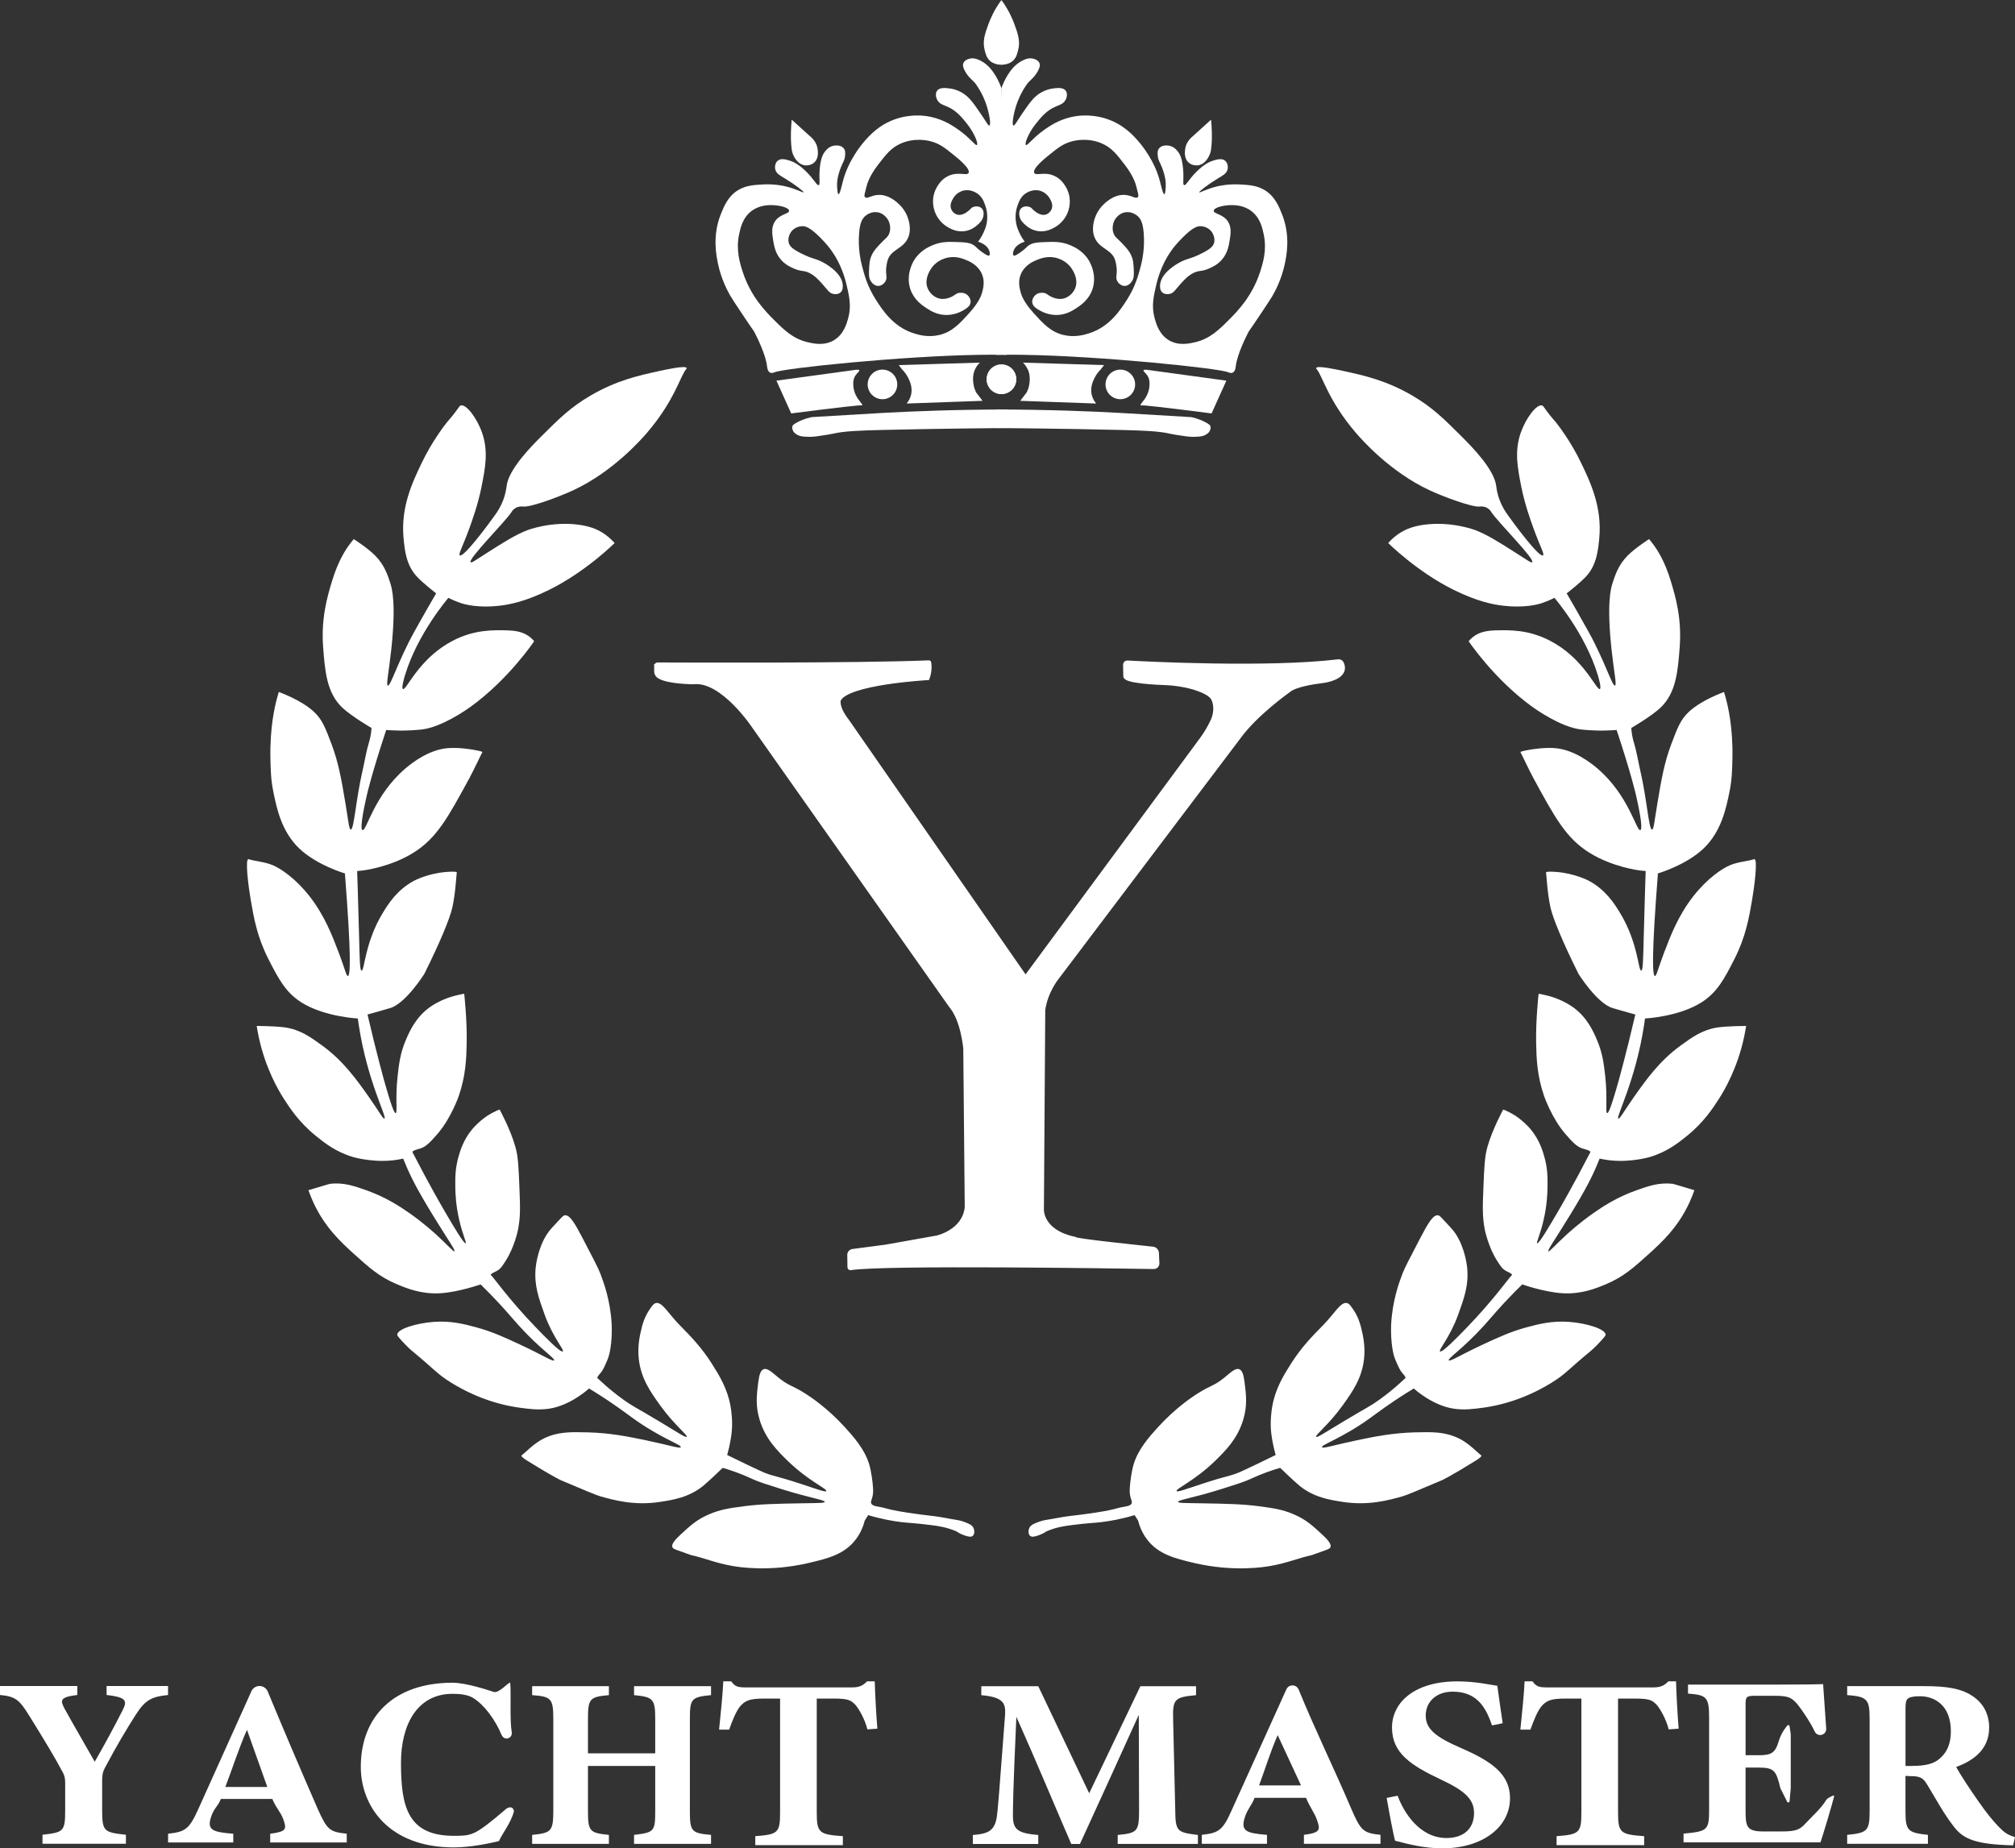 <?xml version="1.0" encoding="UTF-8"?>
<svg id="Layer_1" data-name="Layer 1" xmlns="http://www.w3.org/2000/svg" viewBox="0 0 521.57 478.47">
  <rect x="0" y="0" width="521.57" height="478.47" fill="#333333" stroke="none"/>
  <defs>
    <style>
      .cls-1 {
        stroke-width: 0px;
      }

      .cls-1, .cls-2 {
        fill: #fff;
      }

      .cls-2 {
        stroke: #fff;
        stroke-miterlimit: 10;
      }
    </style>
  </defs>
  <g>
    <g id="_Mirror_Repeat_" data-name=" Mirror Repeat ">
      <g>
        <circle class="cls-1" cx="228.42" cy="99.51" r="3.83"/>
        <path class="cls-1" d="m259.21,0c-1.79,2.44-2.8,4.7-3.38,6.3-.88,2.41-1.57,4.39-.94,6.72.23.85.45,1.98,1.45,2.81,1.54,1.28,3.63.85,4,.77"/>
        <path class="cls-1" d="m259.21,22.81c-.4-1.1-2.01-5.3-5.17-6.98-.62-.33-1.9-1.03-3.23-.6-.31.1-1.15.37-1.45,1.11-.17.41-.2,1.03.6,2.38.92,1.56,1.94,2.08,2.64,3.06,1.62,2.3,2.4,4.37,2.72,5.36.76,2.29,1.25,5.19.77,5.36-.3.1-.75-.89-2.3-3.15-1.88-2.74-2.86-4.14-4.51-5.19-.47-.3-1.77-1.07-3.57-1.28-1.04-.12-2.5-.28-3.15.6-.51.69-.32,1.77.09,2.47.57.98,1.57,1.24,2.47,1.62,2.45,1.03,3.89,2.84,5.28,4.6,1.8,2.27,2.89,5.06,2.47,5.36-.39.28-1.75-1.83-4.85-4-1.29-.9-3.61-2.49-6.89-3.23-4.4-1-8.06.09-9.28.51-4.38,1.49-6.89,4.36-8.26,5.96-.74.86-4.12,4.96-5.45,10.3-.21.83-.76,3.28-1.11,3.23-.03,0-.14-.04-.26-.85-.22-1.55-.03-2.77,0-2.98.09-.52.3-1.64.85-3.06.61-1.56,1-1.87,1.11-2.98.07-.65.14-1.44-.34-2.04-.69-.86-2.07-.82-2.89-.6-1.21.34-1.86,1.27-2.21,1.79-.24.36-.87,1.37-1.11,4.17-.23,2.73.17,4.01-.26,4.17-.48.18-1.13-1.41-3.23-3.49-2.05-2.03-3.51-2.6-4.17-2.81-.94-.3-2.35-.76-3.23,0-.63.54-.8,1.53-.6,2.3.28,1.03,1.2,1.5,2.38,2.21,2.71,1.63,5.04,3.45,4.94,3.66-.09.18-1.85-.87-4.6-1.53-.71-.17-3-.68-5.96-.51-2.24.13-4.26.24-6.21,1.36-2.78,1.59-3.87,4.34-4.68,6.38-2.2,5.53-1.17,10.65-.68,12.94.83,3.88,2.45,6.92,3.23,8.26.47.8,1.39,2.18,3.23,4.94,2.89,4.33,2.7,3.87,2.98,4.43.54,1.07,2.86,5.61,3.23,8.77.03.29.13,1.3.77,1.62.48.24,1.06-.03,1.19-.09,2.47-1.04,32.79-4.2,53.11-4.51,1.33-.02,3.81-.05,6.98,0l-1.38-69.02v-.02Zm-39.64,59.49c-.4,1.46-1.17,4.27-3.74,5.79-2.52,1.48-5.27.85-6.72.51-3.81-.88-6.15-3.17-8.77-5.79-2.3-2.3-6.05-6.15-8.09-12.43-.76-2.35-1.79-5.67-.94-9.7.36-1.71.93-4.39,3.32-6.13,2.08-1.51,4.39-1.46,5.28-1.45,1.85.04,4.28.62,4.34,1.45.06.85-2.48.82-3.74,2.89-.93,1.52-.63,3.29-.34,5.02.21,1.24.54,3.23,2.13,4.94,1.13,1.22,2.41,1.77,3.23,2.13,2.06.89,2.49.35,4.09,1.19,1.35.71,2.28,1.74,3.32,2.89,1.27,1.41,1.64,2.24,2.72,2.47.2.04,1.24.26,1.96-.43.63-.61.54-1.58.51-1.96-.28-3.22-4.63-5.54-5.28-5.87-1.97-1.02-2.45-.7-5.45-2.21-2.31-1.17-2.98-1.84-3.23-2.72-.43-1.53.63-2.91.68-2.98,1.05-1.32,2.66-1.36,2.89-1.36.56,0,1.77.12,4.51,2.89,1.16,1.17,2.57,2.62,4,5.02.57.97,2.02,3.56,2.89,7.32.68,2.93,1.26,5.45.43,8.51h0Zm36.51-16.17c-.18.13-.54.03-1.36-.51-1.22-.8-2-1.58-2.21-1.79-1.13-1.07-2.65-1.11-5.28-1.19-1.72-.05-3.64-.11-5.87.85-1.02.44-3.27,1.44-4.77,3.91-.3.49-2.2,3.76-.94,7.49.95,2.78,3.09,4.18,4.26,4.94.93.6,2.47,1.58,4.68,1.7.34.02,2.45.11,4.6-1.11.89-.51,1.92-1.09,2.04-2.13.12-1.02-.7-1.81-.77-1.87-.79-.74-1.82-.66-2.21-.6-.84.13-.98.56-1.96,1.02-.27.13-1.5.7-2.81.51-1.44-.21-2.74-1.3-3.32-2.64-.91-2.09.22-4.09.6-4.77,1.16-2.06,3.1-2.83,3.83-3.06,2.42-.79,4.48.02,5.28.34.89.35,3.34,1.32,4.34,3.83.76,1.89.28,3.64,0,4.68-.17.63-.72,2.4-3.23,5.19s-4.49,4.99-7.83,5.79c-2.95.71-5.44-.05-6.64-.43-5.31-1.68-8.11-6.06-9.79-8.68-2.18-3.41-2.98-6.42-3.57-8.68-.29-1.11-1.11-4.43-.77-8.6.2-2.38.65-3.6,1.62-4.43.2-.17,1.46-1.21,3.15-.94,1.93.31,2.79,2.07,2.89,2.3.05.11.77,1.7.09,3.32-.32.76-.69.92-1.79,2.04-1.29,1.33-2.14,2.21-2.72,3.49-.57,1.26-.61,2.34-.68,4.09-.06,1.46.12,1.98.34,2.38.1.18.82,1.46,2.04,1.45.89,0,1.64-.7,1.96-1.36.41-.85,0-1.38.09-3.06,0,0,.05-.91.34-2.04.76-3.01,4.09-3.05,5.36-6.04,1.03-2.43-.03-5.06-.26-5.62-.13-.33-.66-1.58-1.87-2.81-.52-.52-2.7-2.74-5.53-2.64-1.89.07-2.94,1.12-3.49.6-.36-.35-.03-1.07.34-2.64.2-.84.77-2.82,2.98-5.7,2.16-2.81,3.41-4.43,5.87-5.53,3.58-1.6,6.94-.83,7.83-.6,2.28.6,3.66,1.71,5.87,3.49,1.15.93,4.45,3.59,3.91,4.68-.42.86-2.63-.41-5.19.77-2.74,1.25-3.65,4.25-3.74,4.6-.76,2.66.21,4.84.51,5.45,1.02,2.06,2.67,3.06,3.32,3.4.68.36,2.19,1.16,4.17.85,1.67-.26,2.74-1.17,3.15-1.53.6-.52,1.45-1.27,1.62-2.47.05-.33.17-1.25-.43-1.87-.62-.64-1.65-.61-2.3-.34-.5.21-.5.44-1.11.94-.45.36-1.65,1.33-2.89,1.02-.73-.18-1.35-.77-1.62-1.45-.43-1.07.12-2.08.43-2.64.22-.41.94-1.55,2.38-2.04,1.96-.67,3.65.43,4,.68,1.23.86,1.65,2.06,2.04,3.15.16.45.76,2.27.34,4.51-.19,1-.52,1.76-.76,2.3-.47,1.07-1.02,1.89-1.46,2.47.77.26,2.42.94,2.89,2.38.04.13.31.97,0,1.19h.01Z"/>
        <path class="cls-1" d="m204.93,38.64c-.39-2.79-.15-6.04,0-7.66l5.02,4.54c.9.81,1.54,1.89,1.69,3.09v.03c.09.7.28,2.35-.85,3.4-.96.89-2.23.78-2.38.77-1.73-.18-2.63-1.82-2.89-2.3-.43-.79-.54-1.51-.6-1.87h.01Z"/>
        <path class="cls-1" d="m254.33,103.76l-19.66.7c.35-.42.89-1.17,1.15-2.23.46-1.93-.32-3.56-.7-4.34-.5-1.03-1.13-1.77-1.6-2.23l-.89-1.15,21-.64c-.36.34-.89.94-1.28,1.81-.58,1.31-.5,2.49-.45,3.17.09,1.16.44,2.09.77,2.74l1.66,2.17h0Z"/>
        <path class="cls-1" d="m200.97,98.53l3.83,8.49c12.35-1.58,17.75-2.18,18.19-2.08.02,0,.15.04.19-.02.15-.17-.57-.91-1.09-1.66-.22-.33-.95-1.42-1.15-2.87-.09-.66-.27-1.99.45-3.13.47-.74,1.15-1.14,1.02-1.4-.09-.19-.53-.17-.89-.13l-20.55,2.81h0Z"/>
        <circle class="cls-1" cx="259.21" cy="98.17" r="3.83" transform="translate(120.79 338.31) rotate(-80.78)"/>
        <path class="cls-1" d="m260.72,106c-13.78.03-24.61.47-32.23.89-4.82.27-18.45,1.09-18.45,1.09-.3.07-.72.17-1.21.32-.51.16-1.37.44-2.36.96-1.14.59-1.28.87-1.34,1.02-.19.52.05,1.05.13,1.21.28.61.81.9,1.15,1.09.52.28,1.03.38,1.79.45,1.75.15,3.06-.06,3.06-.06,2.35-.34,3.53-.51,4.34-.7,2.87-.69,7.27-.83,12.32-.96,14.94-.37,32.68-.51,32.68-.51"/>
        <path class="cls-1" d="m224.72,392.21c3.52,1.06,6.43,1.54,8.43,1.79,2.38.29,3.44.24,7.66.77,2.11.26,4.25.57,6.77,1.66.09.04.86.63,2.04,1.02.85.28,1.68.55,2.17.13.53-.46.49-1.5.13-2.17-.34-.62-.94-.88-1.91-1.28-1.19-.49-2.16-.64-2.17-.64-2.05-.31-4.07-.77-6.13-1.02-2.43-.29-4.37-.52-6.77-.89-3.28-.51-4.67-.84-5.74-1.15-1.88-.53-3.37-.41-3.7-1.28-.19-.5.15-.83.38-1.91.2-.94.14-1.7,0-3.19-.02-.2-.28-2.91-.89-4.98-1.16-3.9-4.07-7.16-6.26-9.57-4.42-4.88-8.74-7.76-9.96-8.55-3.88-2.51-4.4-2.01-7.28-4.34-1.6-1.29-2.8-2.55-3.83-2.17-.77.28-1.14,1.38-1.4,3.45-.4,3.22-.75,5.99.38,9.7,1.5,4.9,4.53,7.92,7.28,10.6,5.2,5.07,10.24,7.23,9.96,7.79-.18.36-2.37-.47-6.38-1.79-7.09-2.33-6.65-1.81-9.57-2.94,0,0-1.53-.59-9.7-4.6.14-.5.32-1.2.51-2.04.04-.19.46-2.1.64-3.7.32-2.91-.07-5.66-.26-6.77-.8-4.64-2.91-8.05-4.85-11.11-2.73-4.31-5.52-7.14-8.3-9.96-2.95-2.99-4.6-6.21-6.26-5.74-.48.13-.79.55-1.38,1.38-1.46,2.04-1.99,4.03-2.2,4.88-.5,2.04-1.17,4.8-.77,8.3.57,4.93,2.95,8.33,5.49,11.87,3.69,5.14,7.23,7.75,6.89,8.17-.24.3-2.1-.98-7.28-4.09-6.2-3.72-6.63-3.74-9.06-5.49-3.98-2.85-6.42-5.36-6.75-5.6,0,0,0,0-.02-.02-.17-.22.66-1.14.89-1.4.53-.61.91-1.47,1.66-3.19,1.47-3.36,1.15-9.32,1.15-9.32-.33-6.14-2.02-10.73-2.94-13.15-.51-1.35-1.83-3.88-4.47-8.94-2.07-3.96-3.41-6.31-4.72-6.13-.32.05-.52.22-1.15.89-1.87,1.98-2.81,2.97-3.45,3.96-2.41,3.72-2.88,8.15-2.94,8.68-.45,4.52.77,7.88,2.3,12.13,2.16,5.99,5.19,9.2,4.72,9.57-.54.44-4.64-3.8-7.02-6.26-6.89-7.12-11.05-13.1-11.54-13.44-.01,0-.06-.04-.07-.1-.07-.3,1.04-.76,1.53-1.02,1-.53,1.49-1.32,2.43-2.81,2.21-3.54,3.06-7.79,3.06-7.79.67-3.36.59-5.95.38-10.98-.21-5.32-.32-7.98-1.02-10.47-1.31-4.66-4.04-9.61-4.08-9.7h0c-.08-.13-1.58.65-2.04.89-2.86,1.48-5.11,4.21-5.11,4.21-2.31,2.81-3.12,5.63-3.57,7.28-.84,3.04-.8,5.43-.77,7.91.02,1.6.17,4.61,1.02,8.3.88,3.82,1.94,5.86,1.66,6-.45.22-3.4-4.82-5.36-8.17-.74-1.26-3.94-6.76-8.34-15.28-.01-.02-.08-.08-.08-.16-.01-.42,1.52-.78,1.91-.89,1.6-.44,2.75-1.75,4.47-3.7,3.61-4.1,5.62-9.96,5.62-9.96,1.82-5.32,1.96-9.72,2.04-13.66.13-5.96-.63-12.68-.64-12.77h0c-.02-.06-2.19.45-2.43.51-1.43.34-4.08,1.31-6.26,2.81-3.82,2.63-5.46,6.41-6.38,8.55-1.48,3.41-1.82,6.32-2.17,9.45-.65,5.87.03,9.48-.51,9.57-.24.04-.78-.61-2.94-8.3,0,0-2.01-7.17-4.34-17.23.31-.08.8-.22,1.4-.38,1.53-.42,4.26-1.22,4.47-1.28,4.04-1.21,8.81-8.81,8.81-8.81,4.01-8.02,6.66-14.42,7.28-17.23.88-4.05,1.03-8.59,1.15-9.02v-.05c-.07-.33-2-.18-2.68-.13-4.85.37-8.43,2.3-8.43,2.3-4.35,2.35-6.61,5.94-8.04,8.3-4.7,7.71-4.71,15.02-5.49,14.94-.46-.05-.49-2.6-.64-8.55-.22-8.91-.51-17.23-.51-17.23.34-.02.82-.06,1.4-.13.34-.04,7.18-.88,13.15-4.6,6.04-3.75,8.91-9.03,14.55-19.4,1.13-2.08,3.14-6.42,3.31-6.62,0,0,0,0,.01-.02.02-.21-1.86-.54-2.43-.64-.25-.04-3.91-.68-6.77-.38-4.72.48-8.9,3.68-10.72,5.23-8.18,6.99-10.09,16.3-11.11,15.96-.87-.29.69-7.17,1.15-9.19,0,0,1.25-5.5,4.98-16.72.63.05,1.56.1,2.68.13,2.73.12,5.91-.19,6.51-.26,5.23-.59,11.78-5.25,12.64-5.87,9.89-7.13,16.47-16.98,16.47-16.98-.21-.26-.55-.63-1.02-1.02-1.69-1.38-3.72-1.73-6-1.79-3.58-.09-8.48-.21-14.04,2.68-4.08,2.12-6.67,4.91-7.66,6-3.09,3.39-4.68,6.76-5.23,6.51-.49-.22.35-3.03.51-3.57,3.27-10.8,11.08-19.83,11.23-20.04.64.33,1.55.76,2.68,1.15,1.57.67,5.39,1.5,10.6.89,2.62-.31,6.72-1.1,12.77-4.09,9.51-4.68,16.98-12.13,16.98-12.13-.71-.82-1.88-1.97-3.57-2.94-1.1-.63-2.78-1.39-5.62-1.79-7.2-1.01-13.4,1.4-13.4,1.4-3.12,1.21-6.03,3.06-10.85,6.13-2.56,1.63-3.59,2.41-3.83,2.17-.77-.8,8.99-10.49,10.6-13.02.09-.15.41-.66,1.02-1.02.89-.52,1.85-.4,2.04-.38,1.91.18,9.03-2.42,12.89-4.21,10.29-4.78,17.69-13.23,19.15-14.94,7.14-8.35,8.61-14.73,10.07-16.38.04-.05.19-.21.14-.34-.24-.72-5.47.43-7.02.77-5.32,1.16-11.12,2.43-17.87,6.38-5.17,3.02-8.19,6.04-12.64,10.47-2.7,2.69-8.5,8.54-9.06,12.89-.05.39-.2,1.87-.89,3.7-.66,1.74-1.48,2.95-1.91,3.57-1.72,2.45-8.33,11.39-9.32,10.72-.43-.29.68-2.1,2.43-6.89.73-2.01,2.28-6.26,3.19-10.85.96-4.82,1.83-9.21.13-14.04-1.33-3.79-4.09-7.41-5.49-7.02-.33.09-.4.35-1.28,1.53-1.1,1.49-1.72,2.1-2.3,2.81-.58.72-3.89,5-6.51,10.47-2.4,5-5.52,11.5-4.72,19.66.3,3.03.66,6.75,3.32,9.7,1.61,1.79,5.15,4.5,5.11,4.47-.2.35-.52.88-.89,1.53,0,0-2.73,4.7-4.85,8.55-4.2,7.63-6.05,13.99-6.77,13.79-.5-.14.23-3.2.89-9.32,1.3-12.01.18-15.87-.26-17.23-.65-2-1.5-4.65-3.83-7.02-2.06-2.1-5.62-4.34-5.62-4.34-.25.29-.61.73-1.02,1.28-1.14,1.52-3.03,4.39-4.6,9.57-1.19,3.94-2.89,9.6-2.3,17.23.48,6.16.92,11.75,4.98,15.57,2.43,2.28,7.53,5.23,7.53,5.23-.01.29-.04.79-.13,1.4-.17,1.19-.44,2.06-.51,2.3-.73,2.38-1.1,4.85-1.66,7.28-1.79,7.75-2.2,15.33-3.06,15.32-.45,0-.59-2.06-1.4-6.89-1.01-6.04-1.77-10.41-3.57-15.19-1.61-4.28-2.42-6.41-4.6-8.43-3.34-3.09-8.82-4.98-9.06-5.11-.13.41-.31,1.03-.51,1.79-.51,1.93-1.84,7.42-1.66,15.45.07,3.23.13,5.55.77,8.68.84,4.12,2.08,10.17,6.64,14.55,4.57,4.39,11.87,6.51,11.87,6.51,1.66,21.29,1.43,26.47.77,26.55-.41.05-.78-1.87-2.3-5.87-1.68-4.42-3.7-9.77-7.66-14.81-3.63-4.62-7.44-7.16-9.57-8.04-2.11-.87-4.78-1.02-6.14-1.52-.01,0-.06-.02-.11,0-.82.19-.01,6.82.64,10.6.79,4.59,1.65,9.55,4.6,15.32,2.48,4.85,4.34,8.49,8.43,11.11,5.93,3.79,14.68,4.21,14.68,4.21.06.43.14,1.05.26,1.79,2.2,14.36,7.34,23.78,6.64,24.13-.34.17-1.55-2.06-3.96-5.49-3.27-4.65-6.71-9.46-12.13-13.4-2.99-2.18-5.72-4.16-9.7-4.72-2.54-.36-7.28-.38-7.28-.38.1.67.26,1.64.51,2.81,1.76,8.28,5.25,14.05,6.38,15.83,1.63,2.56,4.03,6.27,8.43,9.83,2.19,1.77,5.11,4.14,9.7,5.49,0,0,6.2,1.83,12.47.47l.42-.09c.22.56.57,1.41,1.02,2.43,1.42,3.23,3.33,6.94,8.43,15.06,2.68,4.27,4.08,6.32,3.83,6.51s-1.81-1.66-4.6-4.21c-.55-.51-3.57-3.26-7.15-5.74-2.13-1.48-5.8-3.99-11.11-5.87-3.2-1.13-5.83-2.03-9.32-1.66,0,0-.5.1-5.62,1.66.26.76.68,1.88,1.28,3.19,2.94,6.39,7.14,10.27,10.47,13.28,3.93,3.55,6.64,6,11.23,7.91,2.4,1,6.2,2.58,11.11,2.3,4.81-.28,10.62-2.34,10.47-2.3.54.53,1.34,1.32,2.3,2.3,3.82,3.9,5.52,6.07,7.66,8.43,5.42,5.97,9.4,8.46,9.06,8.94-.28.4-2.97-1.37-8.81-4.09-4.19-1.95-7.27-3.36-11.36-4.47-3.08-.83-6.52-1.73-10.98-1.4-4.39.32-9.42,1.81-9.45,3.32,0,.13.03.31,1.02,1.4,1.65,1.83,2.68,2.68,2.68,2.68,6.12,5.04,6.52,6.01,10.21,8.3,4.21,2.62,7.91,3.99,9.7,4.6,3.95,1.33,7.06,1.78,8.04,1.91,2.62.35,4.96.66,7.66.26,5.64-.85,10.34-5.23,10.34-5.23.39.23.96.59,1.66,1.02,4.88,3.05,7.83,5.33,9.83,6.77,7.14,5.11,12.5,6.78,12.26,7.4-.18.46-3.06-.54-9.06-1.79-4.5-.94-9.2-1.89-14.94-2.04-4.63-.12-7.77-.17-11.36,1.53-2.68,1.27-5.16,3.99-5.8,4.38,0,0-.06.04-.08.09-.12.32.96,1,1.4,1.28,6.94,4.31,8.81,5.11,8.81,5.11,6.08,2.58,9.12,3.87,10.34,4.21,3.5.97,8.7,2.42,15.32,1.4,3.27-.5,7.52-1.15,11.23-4.21,1.55-1.28,4.98-4.6,4.98-4.6.3.09.74.22,1.28.38,3.19,1,5.37,2.04,6.51,2.55,1.68.75,3.59,1.35,7.4,2.55,7.3,2.3,11.29,2.82,11.23,3.32-.04.35-1.98.3-6.51.38-6.45.12-10.25.2-14.55.77-3.6.48-5.89.8-8.81,2.04-3.26,1.39-4.9,2.92-7.53,5.36-1.2,1.12-2.38,2.38-2.04,3.19.15.35.53.49,1.28.77,2.27.83,3.41,1.24,3.57,1.28,3.58.78,6.23,2.02,10.72,2.81,1.52.27,9.59,1.59,19.66-.77,5.04-1.18,9.33-2.24,12.26-6.13,1.35-1.79,1.98-3.6,2.3-4.85l.89-1.4v-.02Z"/>
      </g>
    </g>
    <g id="_Mirror_Repeat_-2" data-name=" Mirror Repeat -2">
      <g>
        <circle class="cls-1" cx="289.99" cy="99.51" r="3.83"/>
        <path class="cls-1" d="m259.21,0c1.79,2.44,2.8,4.7,3.38,6.3.88,2.41,1.57,4.39.94,6.72-.23.85-.45,1.98-1.45,2.81-1.54,1.28-3.63.85-4,.77"/>
        <path class="cls-1" d="m259.21,22.81c.4-1.1,2.01-5.3,5.17-6.98.62-.33,1.9-1.03,3.23-.6.31.1,1.15.37,1.45,1.11.17.41.2,1.03-.6,2.38-.92,1.56-1.94,2.08-2.64,3.06-1.62,2.3-2.4,4.37-2.72,5.36-.76,2.29-1.25,5.19-.77,5.36.3.1.75-.89,2.3-3.15,1.88-2.74,2.86-4.14,4.51-5.19.47-.3,1.77-1.07,3.57-1.28,1.04-.12,2.5-.28,3.15.6.51.69.32,1.77-.09,2.47-.57.98-1.57,1.24-2.47,1.62-2.45,1.03-3.89,2.84-5.28,4.6-1.8,2.27-2.89,5.06-2.47,5.36.39.28,1.75-1.83,4.85-4,1.29-.9,3.61-2.49,6.89-3.23,4.4-1,8.06.09,9.28.51,4.38,1.49,6.89,4.36,8.26,5.96.74.86,4.12,4.96,5.45,10.3.21.83.76,3.28,1.11,3.23.03,0,.14-.04.26-.85.22-1.55.03-2.77,0-2.98-.09-.52-.3-1.64-.85-3.06-.61-1.56-1-1.87-1.11-2.98-.07-.65-.14-1.44.34-2.04.69-.86,2.07-.82,2.89-.6,1.21.34,1.86,1.27,2.21,1.79.24.36.87,1.37,1.11,4.17.23,2.73-.17,4.01.26,4.17.48.18,1.13-1.41,3.23-3.49,2.05-2.03,3.51-2.6,4.17-2.81.94-.3,2.35-.76,3.23,0,.63.54.8,1.53.6,2.3-.28,1.03-1.2,1.5-2.38,2.21-2.71,1.63-5.04,3.45-4.94,3.66.09.18,1.85-.87,4.6-1.53.71-.17,3-.68,5.96-.51,2.24.13,4.26.24,6.21,1.36,2.78,1.59,3.87,4.34,4.68,6.38,2.2,5.53,1.17,10.65.68,12.94-.83,3.88-2.45,6.92-3.23,8.26-.47.8-1.39,2.18-3.23,4.94-2.89,4.33-2.7,3.87-2.98,4.43-.54,1.07-2.86,5.61-3.23,8.77-.03.29-.13,1.3-.77,1.62-.48.24-1.06-.03-1.19-.09-2.47-1.04-32.79-4.2-53.11-4.51-1.33-.02-3.81-.05-6.98,0l1.38-69.02v-.02Zm39.64,59.49c.4,1.46,1.17,4.27,3.74,5.79,2.52,1.48,5.27.85,6.72.51,3.81-.88,6.15-3.17,8.77-5.79,2.3-2.3,6.05-6.15,8.09-12.43.76-2.35,1.79-5.67.94-9.7-.36-1.71-.93-4.39-3.32-6.13-2.08-1.51-4.39-1.46-5.28-1.45-1.85.04-4.28.62-4.34,1.45-.06.85,2.48.82,3.74,2.89.93,1.52.63,3.29.34,5.02-.21,1.24-.54,3.23-2.13,4.94-1.13,1.22-2.41,1.77-3.23,2.13-2.06.89-2.49.35-4.09,1.19-1.35.71-2.28,1.74-3.32,2.89-1.27,1.41-1.64,2.24-2.72,2.47-.2.04-1.24.26-1.96-.43-.63-.61-.54-1.58-.51-1.96.28-3.22,4.63-5.54,5.28-5.87,1.97-1.02,2.45-.7,5.45-2.21,2.31-1.17,2.98-1.84,3.23-2.72.43-1.53-.63-2.91-.68-2.98-1.05-1.32-2.66-1.36-2.89-1.36-.56,0-1.77.12-4.51,2.89-1.16,1.17-2.57,2.62-4,5.02-.57.97-2.02,3.56-2.89,7.32-.68,2.93-1.26,5.45-.43,8.51h0Zm-36.51-16.17c.18.13.54.03,1.36-.51,1.22-.8,2-1.58,2.21-1.79,1.13-1.07,2.65-1.11,5.28-1.19,1.72-.05,3.64-.11,5.87.85,1.02.44,3.27,1.44,4.77,3.91.3.49,2.2,3.76.94,7.49-.95,2.78-3.09,4.18-4.26,4.94-.93.6-2.47,1.58-4.68,1.7-.34.02-2.45.11-4.6-1.11-.89-.51-1.92-1.09-2.04-2.13-.12-1.02.7-1.81.77-1.87.79-.74,1.82-.66,2.21-.6.84.13.98.56,1.96,1.02.27.13,1.5.7,2.81.51,1.44-.21,2.74-1.3,3.32-2.64.91-2.09-.22-4.09-.6-4.77-1.16-2.06-3.1-2.83-3.83-3.06-2.42-.79-4.48.02-5.28.34-.89.35-3.34,1.32-4.34,3.83-.76,1.89-.28,3.64,0,4.68.17.63.72,2.4,3.23,5.19s4.49,4.99,7.83,5.79c2.95.71,5.44-.05,6.64-.43,5.31-1.68,8.11-6.06,9.79-8.68,2.18-3.41,2.98-6.42,3.57-8.68.29-1.11,1.11-4.43.77-8.6-.2-2.38-.65-3.6-1.62-4.43-.2-.17-1.46-1.21-3.15-.94-1.93.31-2.79,2.07-2.89,2.3-.05.11-.77,1.7-.09,3.32.32.76.69.92,1.79,2.04,1.29,1.33,2.14,2.21,2.72,3.49.57,1.26.61,2.34.68,4.09.06,1.46-.12,1.98-.34,2.38-.1.18-.82,1.46-2.04,1.45-.89,0-1.64-.7-1.96-1.36-.41-.85.01-1.38-.09-3.06,0,0-.05-.91-.34-2.04-.76-3.01-4.09-3.05-5.36-6.04-1.03-2.43.03-5.06.26-5.62.13-.33.66-1.58,1.87-2.81.52-.52,2.7-2.74,5.53-2.64,1.89.07,2.94,1.12,3.49.6.36-.35.03-1.07-.34-2.64-.2-.84-.77-2.82-2.98-5.7-2.16-2.81-3.41-4.43-5.87-5.53-3.58-1.6-6.94-.83-7.83-.6-2.28.6-3.66,1.71-5.87,3.49-1.15.93-4.45,3.59-3.91,4.68.42.86,2.63-.41,5.19.77,2.74,1.25,3.65,4.25,3.74,4.6.76,2.66-.21,4.84-.51,5.45-1.02,2.06-2.67,3.06-3.32,3.4-.68.36-2.19,1.16-4.17.85-1.67-.26-2.74-1.17-3.15-1.53-.6-.52-1.45-1.27-1.62-2.47-.05-.33-.17-1.25.43-1.87.62-.64,1.65-.61,2.3-.34.5.21.5.44,1.11.94.45.36,1.65,1.33,2.89,1.02.73-.18,1.35-.77,1.62-1.45.43-1.07-.12-2.08-.43-2.64-.22-.41-.94-1.55-2.38-2.04-1.96-.67-3.65.43-4,.68-1.23.86-1.65,2.06-2.04,3.15-.16.45-.76,2.27-.34,4.51.19,1,.52,1.76.76,2.3.47,1.07,1.02,1.89,1.46,2.47-.77.26-2.42.94-2.89,2.38-.04.13-.31.97,0,1.19h0Z"/>
        <path class="cls-1" d="m313.48,38.64c.39-2.79.15-6.04,0-7.66l-5.02,4.54c-.9.81-1.54,1.89-1.69,3.09v.03c-.09.7-.28,2.35.85,3.4.96.89,2.23.78,2.38.77,1.73-.18,2.63-1.82,2.89-2.3.43-.79.54-1.51.6-1.87h-.01Z"/>
        <path class="cls-1" d="m264.08,103.76l19.66.7c-.35-.42-.89-1.17-1.15-2.23-.46-1.93.32-3.56.7-4.34.5-1.03,1.13-1.77,1.6-2.23l.89-1.15-21-.64c.36.34.89.94,1.28,1.81.58,1.31.5,2.49.45,3.17-.09,1.16-.44,2.09-.77,2.74l-1.66,2.17h0Z"/>
        <path class="cls-1" d="m317.44,98.53l-3.83,8.49c-12.35-1.58-17.75-2.18-18.19-2.08-.02,0-.15.04-.19-.02-.15-.17.57-.91,1.09-1.66.22-.33.95-1.42,1.15-2.87.09-.66.27-1.99-.45-3.13-.47-.74-1.15-1.14-1.02-1.4.09-.19.53-.17.89-.13l20.55,2.81h0Z"/>
        <circle class="cls-1" cx="259.21" cy="98.17" r="3.83" transform="translate(120.79 338.31) rotate(-80.78)"/>
        <path class="cls-1" d="m257.7,106c13.78.03,24.61.47,32.23.89,4.82.27,18.45,1.09,18.45,1.09.3.07.72.17,1.21.32.51.16,1.37.44,2.36.96,1.14.59,1.28.87,1.34,1.02.19.52-.05,1.05-.13,1.21-.28.61-.81.9-1.15,1.09-.52.28-1.03.38-1.79.45-1.75.15-3.06-.06-3.06-.06-2.35-.34-3.53-.51-4.34-.7-2.87-.69-7.27-.83-12.32-.96-14.94-.37-32.68-.51-32.68-.51"/>
        <path class="cls-1" d="m293.7,392.21c-3.52,1.06-6.43,1.54-8.43,1.79-2.38.29-3.44.24-7.66.77-2.11.26-4.25.57-6.77,1.66-.09.04-.86.63-2.04,1.02-.85.28-1.68.55-2.17.13-.53-.46-.49-1.5-.13-2.17.34-.62.94-.88,1.91-1.28,1.19-.49,2.16-.64,2.17-.64,2.05-.31,4.07-.77,6.13-1.02,2.43-.29,4.37-.52,6.77-.89,3.28-.51,4.67-.84,5.74-1.15,1.88-.53,3.37-.41,3.7-1.28.19-.5-.15-.83-.38-1.91-.2-.94-.14-1.7,0-3.19.02-.2.28-2.91.89-4.98,1.16-3.9,4.07-7.16,6.26-9.57,4.42-4.88,8.74-7.76,9.96-8.55,3.88-2.51,4.4-2.01,7.28-4.34,1.6-1.29,2.8-2.55,3.83-2.17.77.28,1.14,1.38,1.4,3.45.4,3.22.75,5.99-.38,9.7-1.5,4.9-4.53,7.92-7.28,10.6-5.2,5.07-10.24,7.23-9.96,7.79.18.36,2.37-.47,6.38-1.79,7.09-2.33,6.65-1.81,9.57-2.94,0,0,1.53-.59,9.7-4.6-.14-.5-.32-1.2-.51-2.04-.04-.19-.46-2.1-.64-3.7-.32-2.91.07-5.66.26-6.77.8-4.64,2.91-8.05,4.85-11.11,2.73-4.31,5.52-7.14,8.3-9.96,2.95-2.99,4.6-6.21,6.26-5.74.48.13.79.55,1.38,1.38,1.46,2.04,1.99,4.03,2.2,4.88.5,2.04,1.17,4.8.77,8.3-.57,4.93-2.95,8.33-5.49,11.87-3.69,5.14-7.23,7.75-6.89,8.17.24.3,2.1-.98,7.28-4.09,6.2-3.72,6.63-3.74,9.06-5.49,3.98-2.85,6.42-5.36,6.75-5.6,0,0,.01,0,.02-.02.17-.22-.66-1.14-.89-1.4-.53-.61-.91-1.47-1.66-3.19-1.47-3.36-1.15-9.32-1.15-9.32.33-6.14,2.02-10.73,2.94-13.15.51-1.35,1.83-3.88,4.47-8.94,2.07-3.96,3.41-6.31,4.72-6.13.32.05.52.22,1.15.89,1.87,1.98,2.81,2.97,3.45,3.96,2.41,3.72,2.88,8.15,2.94,8.68.45,4.52-.77,7.88-2.3,12.13-2.16,5.99-5.19,9.2-4.72,9.57.54.44,4.64-3.8,7.02-6.26,6.89-7.12,11.05-13.1,11.54-13.44.01,0,.06-.04.07-.1.07-.3-1.04-.76-1.53-1.02-1-.53-1.49-1.32-2.43-2.81-2.21-3.54-3.06-7.79-3.06-7.79-.67-3.36-.59-5.95-.38-10.98.21-5.32.32-7.98,1.02-10.47,1.31-4.66,4.04-9.61,4.08-9.7h0c.08-.13,1.58.65,2.04.89,2.86,1.48,5.11,4.21,5.11,4.21,2.31,2.81,3.12,5.63,3.57,7.28.84,3.04.8,5.43.77,7.91-.02,1.6-.17,4.61-1.02,8.3-.88,3.82-1.94,5.86-1.66,6,.45.22,3.4-4.82,5.36-8.17.74-1.26,3.94-6.76,8.34-15.28.01-.02.08-.08.08-.16.01-.42-1.52-.78-1.91-.89-1.6-.44-2.75-1.75-4.47-3.7-3.61-4.1-5.62-9.96-5.62-9.96-1.82-5.32-1.96-9.72-2.04-13.66-.13-5.96.63-12.68.64-12.77h0c.02-.06,2.19.45,2.43.51,1.43.34,4.08,1.31,6.26,2.81,3.82,2.63,5.46,6.41,6.38,8.55,1.48,3.41,1.82,6.32,2.17,9.45.65,5.87-.03,9.48.51,9.57.24.04.78-.61,2.94-8.3,0,0,2.01-7.17,4.34-17.23-.31-.08-.8-.22-1.4-.38-1.53-.42-4.26-1.22-4.47-1.28-4.04-1.21-8.81-8.81-8.81-8.81-4.01-8.02-6.66-14.42-7.28-17.23-.88-4.05-1.03-8.59-1.15-9.02v-.05c.07-.33,2-.18,2.68-.13,4.85.37,8.43,2.3,8.43,2.3,4.35,2.35,6.61,5.94,8.04,8.3,4.7,7.71,4.71,15.02,5.49,14.94.46-.05.49-2.6.64-8.55.22-8.91.51-17.23.51-17.23-.34-.02-.82-.06-1.4-.13-.34-.04-7.18-.88-13.15-4.6-6.04-3.75-8.91-9.03-14.55-19.4-1.13-2.08-3.14-6.42-3.31-6.62,0,0,0,0-.01-.02-.02-.21,1.86-.54,2.43-.64.25-.04,3.91-.68,6.77-.38,4.72.48,8.9,3.68,10.72,5.23,8.18,6.99,10.09,16.3,11.11,15.96.87-.29-.69-7.17-1.15-9.19,0,0-1.25-5.5-4.98-16.72-.63.05-1.56.1-2.68.13-2.73.12-5.91-.19-6.51-.26-5.23-.59-11.78-5.25-12.64-5.87-9.89-7.13-16.47-16.98-16.47-16.98.21-.26.55-.63,1.02-1.02,1.69-1.38,3.72-1.73,6-1.79,3.58-.09,8.48-.21,14.04,2.68,4.08,2.12,6.67,4.91,7.66,6,3.09,3.39,4.68,6.76,5.23,6.51.49-.22-.35-3.03-.51-3.57-3.27-10.8-11.08-19.83-11.23-20.04-.64.33-1.55.76-2.68,1.15-1.57.67-5.39,1.5-10.6.89-2.62-.31-6.72-1.1-12.77-4.09-9.51-4.68-16.98-12.13-16.98-12.13.71-.82,1.88-1.97,3.57-2.94,1.1-.63,2.78-1.39,5.62-1.79,7.2-1.01,13.4,1.4,13.4,1.4,3.12,1.21,6.03,3.06,10.85,6.13,2.56,1.63,3.59,2.41,3.83,2.17.77-.8-8.99-10.49-10.6-13.02-.09-.15-.41-.66-1.02-1.02-.89-.52-1.85-.4-2.04-.38-1.91.18-9.03-2.42-12.89-4.21-10.29-4.78-17.69-13.23-19.15-14.94-7.14-8.35-8.61-14.73-10.07-16.38-.04-.05-.19-.21-.14-.34.24-.72,5.47.43,7.02.77,5.32,1.16,11.12,2.43,17.87,6.38,5.17,3.02,8.19,6.04,12.64,10.47,2.7,2.69,8.5,8.54,9.06,12.89.05.39.2,1.87.89,3.7.66,1.74,1.48,2.95,1.91,3.57,1.72,2.45,8.33,11.39,9.32,10.72.43-.29-.68-2.1-2.43-6.89-.73-2.01-2.28-6.26-3.19-10.85-.96-4.82-1.83-9.21-.13-14.04,1.33-3.79,4.09-7.41,5.49-7.02.33.09.4.35,1.28,1.53,1.1,1.49,1.72,2.1,2.3,2.81.58.72,3.89,5,6.51,10.47,2.4,5,5.52,11.5,4.72,19.66-.3,3.03-.66,6.75-3.32,9.7-1.61,1.79-5.15,4.5-5.11,4.47.2.35.52.88.89,1.53,0,0,2.73,4.7,4.85,8.55,4.2,7.63,6.05,13.99,6.77,13.79.5-.14-.23-3.2-.89-9.32-1.3-12.01-.18-15.87.26-17.23.65-2,1.5-4.65,3.83-7.02,2.06-2.1,5.62-4.34,5.62-4.34.25.29.61.73,1.02,1.28,1.14,1.52,3.03,4.39,4.6,9.57,1.19,3.94,2.89,9.6,2.3,17.23-.48,6.16-.92,11.75-4.98,15.57-2.43,2.28-7.53,5.23-7.53,5.23.01.29.04.79.13,1.4.17,1.19.44,2.06.51,2.3.73,2.38,1.1,4.85,1.66,7.28,1.79,7.75,2.2,15.33,3.06,15.32.45,0,.59-2.06,1.4-6.89,1.01-6.04,1.77-10.41,3.57-15.19,1.61-4.28,2.42-6.41,4.6-8.43,3.34-3.09,8.82-4.98,9.06-5.11.13.41.31,1.03.51,1.79.51,1.93,1.84,7.42,1.66,15.45-.07,3.23-.13,5.55-.77,8.68-.84,4.12-2.08,10.17-6.64,14.55-4.57,4.39-11.87,6.51-11.87,6.51-1.66,21.29-1.43,26.47-.77,26.55.41.05.78-1.87,2.3-5.87,1.68-4.42,3.7-9.77,7.66-14.81,3.63-4.62,7.44-7.16,9.57-8.04,2.11-.87,4.78-1.02,6.14-1.52.01,0,.06-.02.11,0,.82.19.01,6.82-.64,10.6-.79,4.59-1.65,9.55-4.6,15.32-2.48,4.85-4.34,8.49-8.43,11.11-5.93,3.79-14.68,4.21-14.68,4.21-.06.43-.14,1.05-.26,1.79-2.2,14.36-7.34,23.78-6.64,24.13.34.17,1.55-2.06,3.96-5.49,3.27-4.65,6.71-9.46,12.13-13.4,2.99-2.18,5.72-4.16,9.7-4.72,2.54-.36,7.28-.38,7.28-.38-.1.67-.26,1.64-.51,2.81-1.76,8.28-5.25,14.05-6.38,15.83-1.63,2.56-4.03,6.27-8.43,9.83-2.19,1.77-5.11,4.14-9.7,5.49,0,0-6.2,1.83-12.47.47l-.42-.09c-.22.56-.57,1.41-1.02,2.43-1.42,3.23-3.33,6.94-8.43,15.06-2.68,4.27-4.08,6.32-3.83,6.51s1.81-1.66,4.6-4.21c.55-.51,3.57-3.26,7.15-5.74,2.13-1.48,5.8-3.99,11.11-5.87,3.2-1.13,5.83-2.03,9.32-1.66,0,0,.5.1,5.62,1.66-.26.76-.68,1.88-1.28,3.19-2.94,6.39-7.14,10.27-10.47,13.28-3.93,3.55-6.64,6-11.23,7.91-2.4,1-6.2,2.58-11.11,2.3-4.81-.28-10.62-2.34-10.47-2.3-.54.53-1.34,1.32-2.3,2.3-3.82,3.9-5.52,6.07-7.66,8.43-5.42,5.97-9.4,8.46-9.06,8.94.28.4,2.97-1.37,8.81-4.09,4.19-1.95,7.27-3.36,11.36-4.47,3.08-.83,6.52-1.73,10.98-1.4,4.39.32,9.42,1.81,9.45,3.32,0,.13-.03.31-1.02,1.4-1.65,1.83-2.68,2.68-2.68,2.68-6.12,5.04-6.52,6.01-10.21,8.3-4.21,2.62-7.91,3.99-9.7,4.6-3.95,1.33-7.06,1.78-8.04,1.91-2.62.35-4.96.66-7.66.26-5.64-.85-10.34-5.23-10.34-5.23-.39.23-.96.59-1.66,1.02-4.88,3.05-7.83,5.33-9.83,6.77-7.14,5.11-12.5,6.78-12.26,7.4.18.46,3.06-.54,9.06-1.79,4.5-.94,9.2-1.89,14.94-2.04,4.63-.12,7.77-.17,11.36,1.53,2.68,1.27,5.16,3.99,5.8,4.38.01,0,.06.04.08.09.12.32-.96,1-1.4,1.28-6.94,4.31-8.81,5.11-8.81,5.11-6.08,2.58-9.12,3.87-10.34,4.21-3.5.97-8.7,2.42-15.32,1.4-3.27-.5-7.52-1.15-11.23-4.21-1.55-1.28-4.98-4.6-4.98-4.6-.3.09-.74.22-1.28.38-3.19,1-5.37,2.04-6.51,2.55-1.68.75-3.59,1.35-7.4,2.55-7.3,2.3-11.29,2.82-11.23,3.32.04.35,1.98.3,6.51.38,6.45.12,10.25.2,14.55.77,3.6.48,5.89.8,8.81,2.04,3.26,1.39,4.9,2.92,7.53,5.36,1.2,1.12,2.38,2.38,2.04,3.19-.15.35-.53.49-1.28.77-2.27.83-3.41,1.24-3.57,1.28-3.58.78-6.23,2.02-10.72,2.81-1.52.27-9.59,1.59-19.66-.77-5.04-1.18-9.33-2.24-12.26-6.13-1.35-1.79-1.98-3.6-2.3-4.85l-.89-1.4v-.02Z"/>
      </g>
    </g>
  </g>
  <path class="cls-2" d="m169.84,172.37c0-.21.17-.39.38-.38,4.72.02,51.52.23,70.25-.55.04,0,.07.03.07.06h0c.2,1.37.05,2.76-.43,4.06h0s-20.79,1.14-22.94,5.58c0,0-.76,1.73,2.15,5.48l46.08,66.4s.08.04.1,0l45.5-61.64c1.1-1.49,2.04-3.08,2.82-4.75h0c.6-1.29.87-2.74.66-4.15-.14-.97-.5-1.95-1.31-2.53,0,0-2.39-2.2-9.82-2.99-.47-.05-.93-.08-1.4-.09-2.44-.08-10.74-.46-10.69-1.82l-.06-2.99c0-.33.27-.6.6-.58,4.75.26,36.27,1.89,54.61-.31.4-.05.77.17.94.53.5,1.06.87,3.24-3.63,4.37-.56.14-1.13.23-1.7.3-1.82.22-6.85.95-8.48,2.42,0,0-8.46,5.96-12.82,11.99l-47.06,62.27s-2.91,3.51-3.6,8.36l-.35,51.78s-.21,5.54,8.25,7.42c-.12.48,15.68,2.08,20.49,2.62.54.06,1,.56,1.03,1.1l.12,2.7c.02.54-.41.99-.95.98-8.59-.14-70.3-1.09-78.47.3-.17.03-.32-.1-.32-.27l-.05-3.18c0-.53.38-.97.9-1.04l8.58-1.13,13.24-2.36s7.07-1.52,7.69-7.83l-.38-41.1s-.62-7.38-3.74-11.02l-50.94-72.26s-8.14-12.32-15.62-11.49c0,0-6.79,0-9.05-1.56-.42-.29-.66-.77-.66-1.27v-1.43Z"/>
  <g>
    <path class="cls-1" d="m43.51,438.78c-4.37.44-5.94,1.32-8.4,5.15-2.46,3.9-4.58,7.35-7.92,13.63-.55,1.01-.75,1.76-.75,3.33v7.79c0,5.47.55,5.65,6.15,6.28v2.32H11v-2.32c5.4-.63,5.87-.82,5.87-6.28v-7.23c0-1.38-.27-2.01-.75-2.89-1.98-3.71-4.51-7.92-8.61-14.51-2.53-4.08-3.55-4.9-7.51-5.28v-2.32h20.01v2.32c-4.58.57-4.44,1.38-3.28,3.58,2.25,4.08,5.19,9.11,7.79,13.7,2.05-3.52,5.33-9.55,7.24-13.38,1.3-2.51.75-3.33-4.17-3.9v-2.32h15.91v2.32h.01Z"/>
    <path class="cls-1" d="m69.94,476.95v-2.26c4.3-.55,4.3-1.22,3.35-3.84-.68-1.83-1.78-2.72-2.8-5.16h-13.32c-.75,1.89-1.71,2.35-2.39,4.24-1.43,3.84.2,4.33,5.6,4.76v2.26h-16.87v-2.26c4.3-.49,5.4-1.04,7.72-6.16l13.84-30.72c.37-.83,1.2-1.36,2.1-1.36h0c.93,0,1.77.56,2.13,1.42,4.2,10.16,8.63,20.5,12.87,30.23,2.53,5.67,3.14,6.1,7.58,6.59v2.26h-19.81,0Zm-6.01-29.15c-1.98,4.39-3.89,10.33-5.6,14.78h10.86l-5.26-14.78Z"/>
    <path class="cls-1" d="m184.05,438.81c-5.03.5-5.48.88-5.48,6.09v24.06c0,5.21.52,5.59,5.48,6.03v2.32h-19.93v-2.32c5.1-.63,5.48-.82,5.48-6.03v-11.81h-17.41v11.81c0,5.21.58,5.53,5.42,6.03v2.32h-19.87v-2.32c4.77-.5,5.48-.82,5.48-6.03v-24.06c0-5.22-.58-5.72-5.48-6.09v-2.32h19.87v2.32c-4.9.44-5.42.88-5.42,6.09v8.98h17.41v-8.98c0-5.22-.64-5.59-5.48-6.09v-2.32h19.93v2.32h0Z"/>
    <path class="cls-1" d="m224.53,447.68c-.75-2.89-2.25-5.28-2.94-6.16-1.23-1.32-1.78-1.82-5.81-1.82h-4.37v29.53c0,5.28.68,5.65,6.76,6.09v2.32h-22.67v-2.32c5.81-.44,6.42-.82,6.42-6.09v-29.53h-4.17c-3.82,0-4.92.57-6.22,2.07-.96,1.19-1.91,3.46-2.8,5.97h-2.6c.48-4.59.96-9.49,1.09-12.5h2.05c1.02,1.45,1.84,1.57,3.89,1.57h27.32c1.84,0,2.8-.38,3.96-1.57h1.98c.07,2.64.34,8.17.68,12.25l-2.6.19h.03Z"/>
    <path class="cls-1" d="m289.31,477.33v-2.32c5.19-.5,5.53-.94,5.53-6.6l-.07-24.5c-4.92,10.81-10.31,22.75-15.23,33.43h-2.25c-4.44-10.24-9.29-21.93-14.21-32.92-.89,19.73-.89,23.62-.89,25.89.07,3.39,1.43,4.27,6.56,4.71v2.32h-16.94v-2.32c3.89-.31,5.67-1.01,6.22-4.78.27-1.88.55-5.47,2.12-26.2.2-3.02-.27-4.71-6.15-5.22v-2.32h14.75l13.18,27.71,13.25-27.71h14.41v2.32c-5.46.5-6.08,1.01-5.94,6.03l.55,23.56c.07,5.65.34,5.91,5.87,6.6v2.32h-20.76,0Z"/>
    <path class="cls-1" d="m337.51,477.3v-2.32c4.3-.57,4.3-1.26,3.35-3.96-.68-1.88-1.78-3.12-2.8-5.63h-13.32c-.75,1.95-1.71,2.74-2.39,4.69-1.43,3.96.2,4.46,5.6,4.9v2.32h-16.87v-2.32c4.3-.5,5.4-1.07,7.72-6.35l14.18-31.34c.28-.61.89-1,1.57-1h0c.7,0,1.33.43,1.6,1.08,4.28,10.51,9.3,20.68,13.6,30.82,2.53,5.84,3.14,6.28,7.58,6.79v2.32h-19.82Zm-6.79-28.13c-1.98,4.52-3.11,8.43-4.82,13.01h10.86l-6.04-13.01h0Z"/>
    <path class="cls-1" d="m386.2,446.63c-1.45-4.07-3.49-8.72-10.18-8.72-4.22,0-6.98,2.61-6.98,6.18s2.69,5.6,9.09,8.4c7.78,3.37,12.73,6.69,12.73,12.99,0,7.51-7.13,12.99-17.53,12.99-4.65,0-8.8-1.08-12.22-1.97-.44-1.46-1.67-8.09-2.18-11.08l2.84-.57c1.45,4.01,5.53,10.95,12.65,10.95,4.44,0,7.13-2.42,7.13-6.49,0-3.69-2.62-5.86-8.73-8.72-7.56-3.57-12.51-6.75-12.51-13.37s5.96-11.97,16.87-11.97c5.02,0,8.8.95,10.4,1.15.29,2.36.8,5.67,1.38,9.68l-2.76.57v-.02Z"/>
    <path class="cls-1" d="m431.94,447.68c-.75-2.89-2.25-5.28-2.94-6.16-1.23-1.32-1.78-1.82-5.81-1.82h-4.37v29.53c0,5.28.68,5.65,6.76,6.09v2.32h-22.67v-2.32c5.81-.44,6.42-.82,6.42-6.09v-29.53h-4.17c-3.82,0-4.92.57-6.22,2.07-.96,1.19-1.91,3.46-2.8,5.97h-2.6c.48-4.59.96-9.49,1.09-12.5h2.05c1.02,1.45,1.84,1.57,3.89,1.57h27.32c1.84,0,2.8-.38,3.96-1.57h1.98c.07,2.64.34,8.17.68,12.25l-2.6.19h.03Z"/>
    <path class="cls-1" d="m521.09,477.68c-.41,0-1.23,0-2.05-.06-8.67-.38-11.2-2.07-13.25-4.71-2.73-3.46-4.71-7.29-7.03-11.06-1.02-1.7-1.98-2.07-4.17-2.07l-1.37-.06v9.17c0,5.09.68,5.53,5.81,6.09v2.32h-20.9v-2.32c5.19-.5,5.81-1.01,5.81-6.09v-24.06c0-4.96-.68-5.65-5.81-6.03v-2.32h19.81c6.08,0,9.56.63,12.36,2.39,2.73,1.7,4.58,4.46,4.58,8.36,0,5.59-4.03,8.54-8.54,10.18,1.02,1.89,3.69,5.97,5.74,8.86,2.39,3.46,3.89,5.15,5.19,6.53,1.57,1.63,2.32,2.14,4.3,2.76l-.48,2.14v-.02Zm-26.02-20.55c2.94,0,5.19-.44,6.69-1.63,2.25-1.76,3.21-4.15,3.21-7.35,0-6.66-4.17-9.05-7.99-9.05-1.84,0-2.73.25-3.14.63-.48.38-.61,1.13-.61,2.39v15.02h1.84Z"/>
    <path class="cls-1" d="m131.12,468.17c-8.19,6.99-8.87,6.99-13.13,7.06-12.42.21-14.2-7.39-14.2-18.89,0-9.86,4.18-17.87,13.37-17.87,1.71,0,3.83.18,5.24,1.03,2.8,1.68,5.73,5.53,7.42,9.59.26.63.86,1.05,1.53.93h0c.74-.13,1.24-.83,1.11-1.58-.56-3.25-.12-10.31-.4-12.87-.53-.06-2.92,2.83-4.26,2.41-.99-.31-7.01-2.38-10.66-2.38-15.21,0-23.75,8.77-23.75,21.77,0,9.99,7.04,20.86,24.09,20.86,4.82,0,10.02-1.26,11.66-1.63,1.01-2.2,3.01-4.55,3.9-7.69-.29-1.8-1.92-.75-1.92-.75h0Z"/>
    <path class="cls-1" d="m473.37,465.38c-.29.15-.55.37-.72.65-1.2,2.03-3.65,4.22-5.25,5.93-1.5,1.7-2.53,2.14-6.35,2.14h-4.85c-4.23-.06-4.37-1.38-4.37-5.72v-10.81h3.42c3.96,0,4.51.75,5.6,5.4h.02l1.76,3.52c.19.21.54.11.59-.17l.3-3.35h0v-14.01l-.3-2.12c-.05-.28-.4-.38-.59-.17l-.44.58c-.82,1.06-1.42,2.27-1.8,3.55-.85,2.9-1.84,3.57-5.07,3.57h-3.49v-13.13c0-2.14.27-2.26,2.87-2.26h4.44c3.48,0,4.37.38,5.6,1.63,1,.98,3.84,5.13,4.99,7.62.28.62.93.98,1.6.9h0c.82-.1,1.43-.82,1.37-1.65-.29-4.15-.73-10.52-.8-11.52-.96.06-5.59.13-12.77.13h-22.2v2.32c4.64.38,5.46.75,5.46,6.09v24c0,5.28-.41,5.59-6.62,6.16v2.26h35.45c.57-1.64,2.92-9.43,3.52-11.86.04-.18-.14-.32-.3-.24l-1.08.55h0Z"/>
  </g>
</svg>